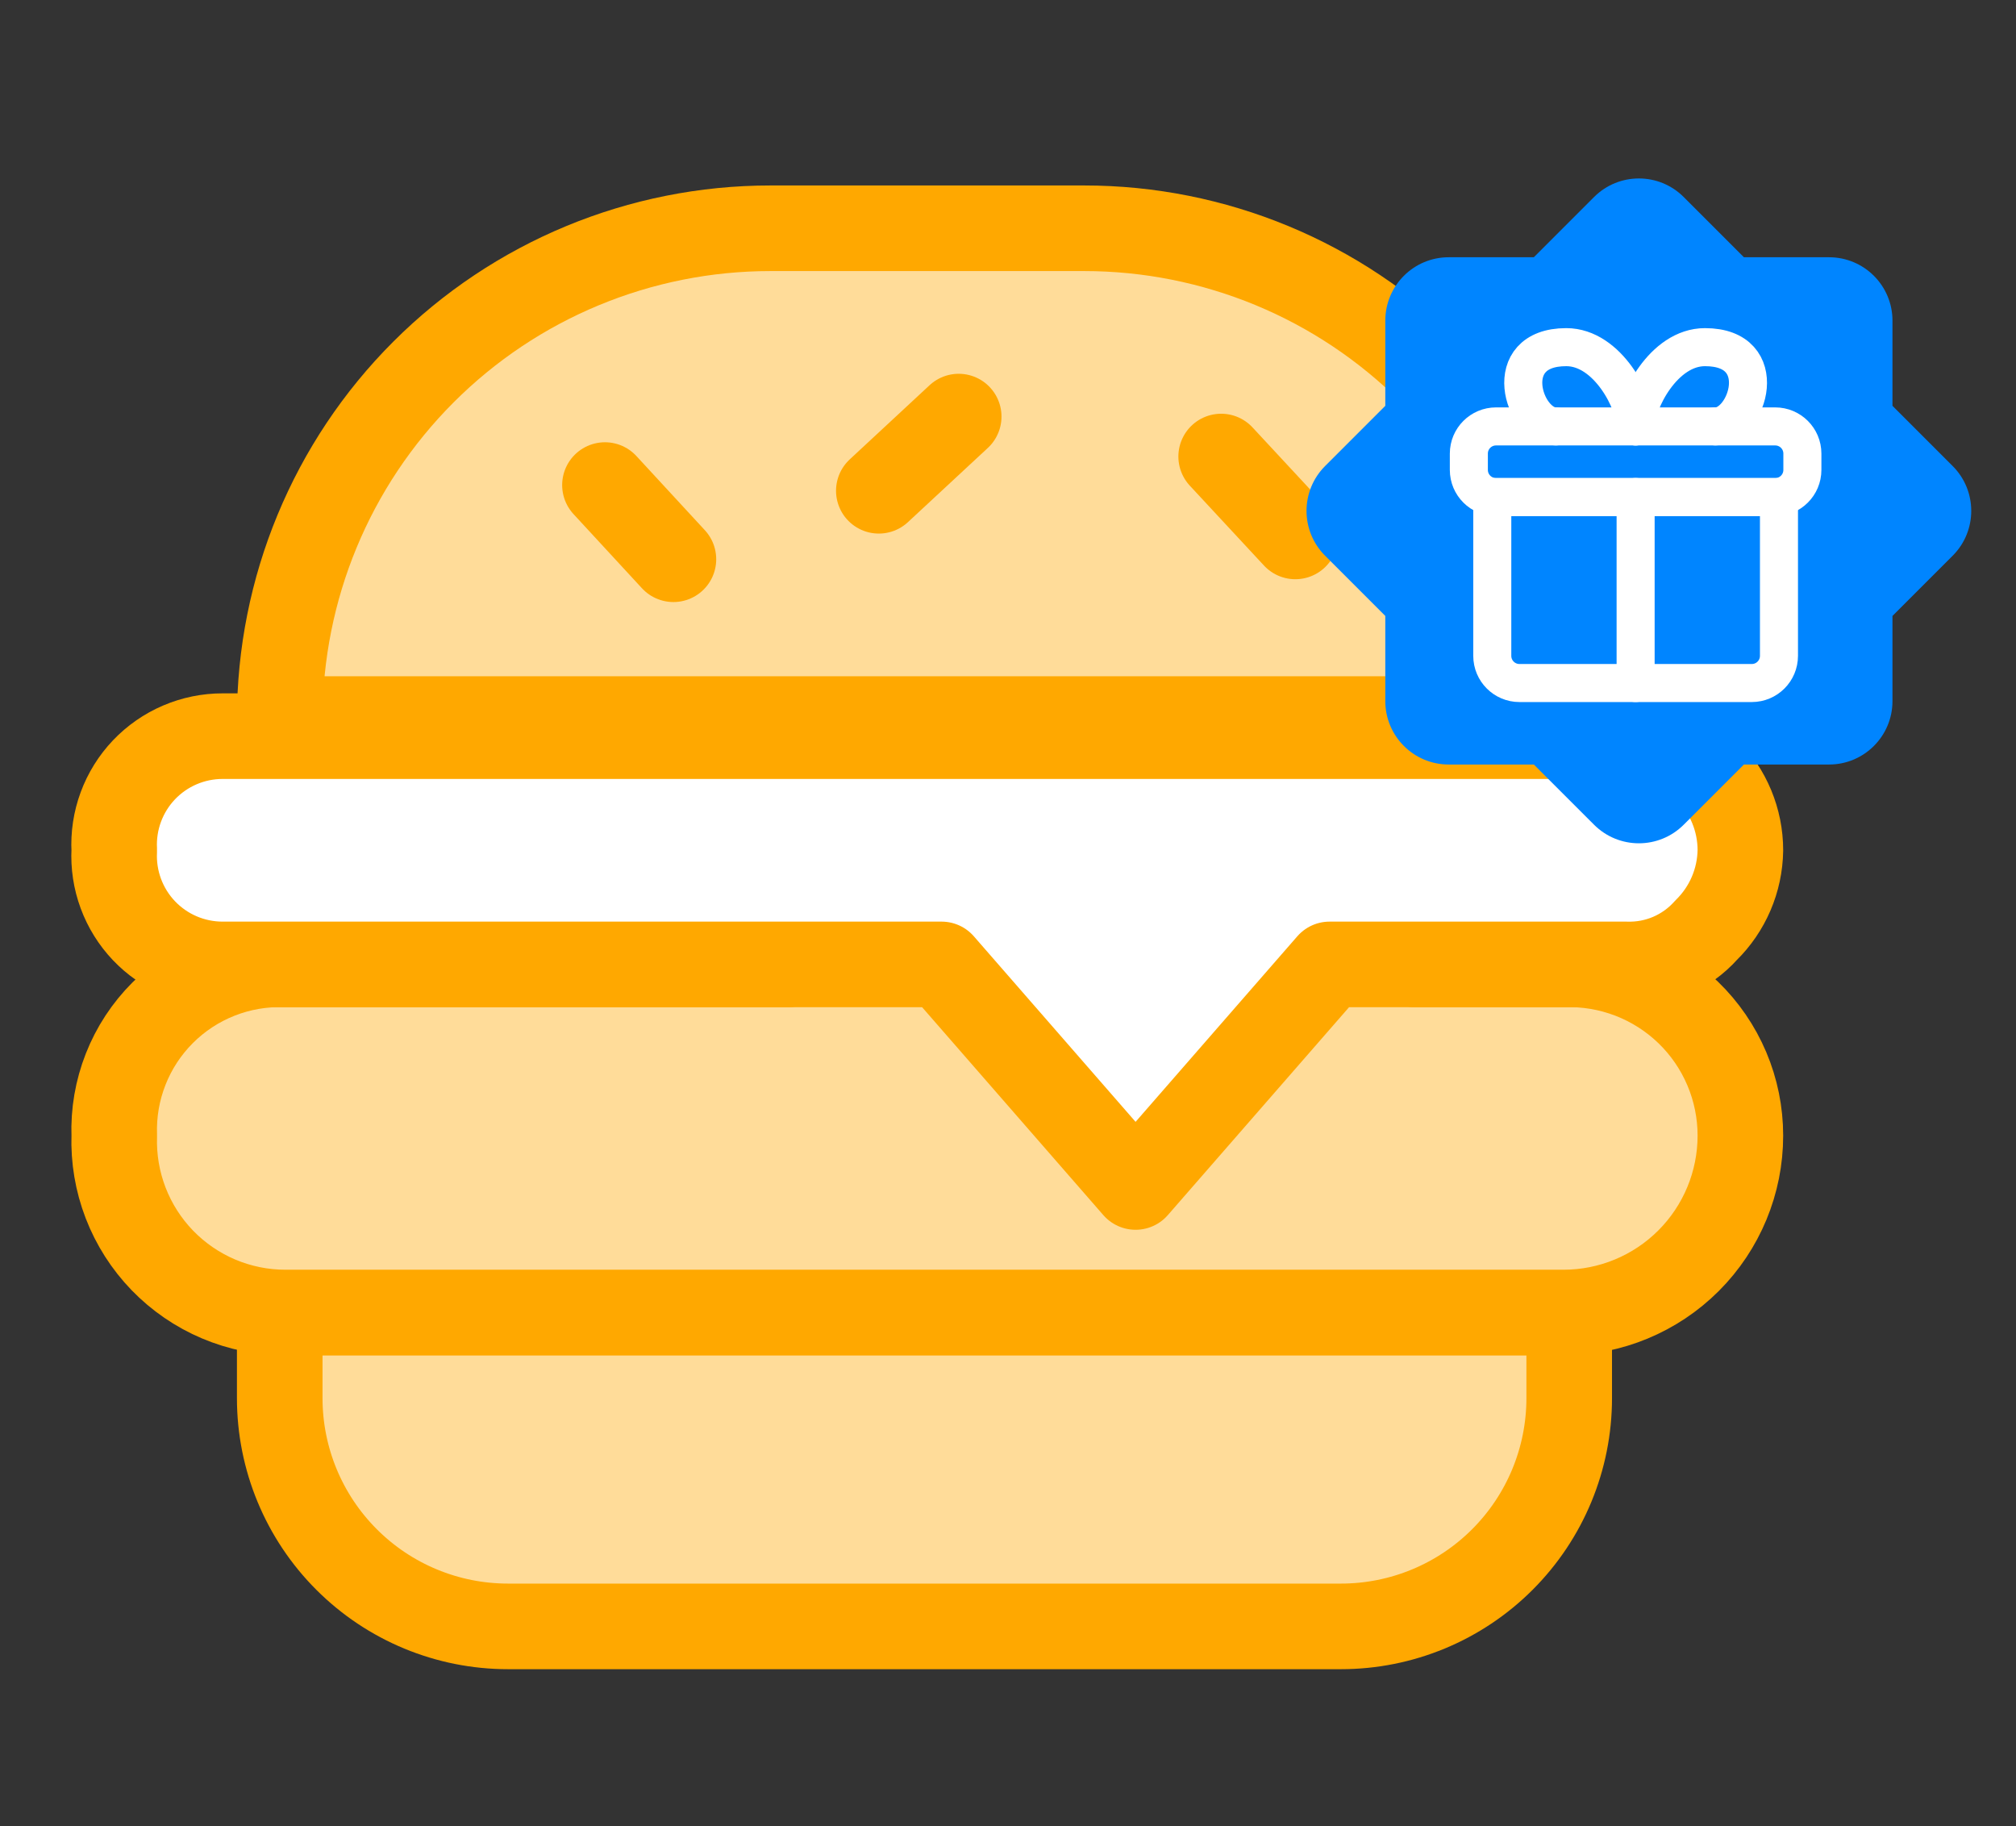 <svg width="106" height="96" viewBox="0 0 106 96" fill="none" xmlns="http://www.w3.org/2000/svg">
<rect x="0" y="0" width="106" height="96" fill="#333333" stroke="none"/>
<path d="M14.708 69H82.508V73.5C82.508 76.683 81.244 79.735 78.993 81.985C76.743 84.236 73.691 85.5 70.508 85.5H26.708C23.525 85.5 20.473 84.236 18.223 81.985C15.972 79.735 14.708 76.683 14.708 73.5V69Z" fill="#FFDC99" stroke="#FFA800" stroke-width="4.5" stroke-linecap="round" stroke-linejoin="round"/>
<path d="M74.408 50.7H82.208C83.415 50.66 84.617 50.863 85.744 51.297C86.871 51.731 87.899 52.388 88.767 53.227C89.635 54.067 90.324 55.073 90.795 56.185C91.266 57.297 91.508 58.492 91.508 59.7C91.508 62.166 90.528 64.532 88.784 66.276C87.04 68.02 84.674 69 82.208 69H15.008C13.8 69.001 12.605 68.758 11.493 68.287C10.381 67.816 9.375 67.126 8.535 66.259C7.696 65.391 7.039 64.363 6.605 63.236C6.171 62.109 5.968 60.907 6.008 59.7C5.966 58.507 6.17 57.318 6.608 56.207C7.045 55.096 7.706 54.087 8.551 53.243C9.395 52.398 10.404 51.737 11.515 51.3C12.626 50.862 13.815 50.658 15.008 50.7H41.408" fill="#FFDC99"/>
<path d="M74.408 50.7H82.208C83.415 50.66 84.617 50.863 85.744 51.297C86.871 51.731 87.899 52.388 88.767 53.227C89.635 54.067 90.324 55.073 90.795 56.185C91.266 57.297 91.508 58.492 91.508 59.7C91.508 62.166 90.528 64.532 88.784 66.276C87.04 68.02 84.674 69 82.208 69H15.008C13.8 69.001 12.605 68.758 11.493 68.287C10.381 67.816 9.375 67.126 8.535 66.259C7.696 65.391 7.039 64.363 6.605 63.236C6.171 62.109 5.968 60.907 6.008 59.7C5.966 58.507 6.17 57.318 6.608 56.207C7.045 55.096 7.706 54.087 8.551 53.243C9.395 52.398 10.404 51.737 11.515 51.3C12.626 50.862 13.815 50.658 15.008 50.7H41.408" stroke="#FFA800" stroke-width="4.5" stroke-linecap="round" stroke-linejoin="round"/>
<path d="M91.508 44.7C91.485 46.283 90.838 47.792 89.708 48.9C89.182 49.489 88.533 49.955 87.808 50.266C87.082 50.577 86.297 50.725 85.508 50.7H69.908L59.708 62.4L49.508 50.7H11.708C10.934 50.701 10.167 50.544 9.455 50.239C8.743 49.934 8.101 49.487 7.567 48.926C7.034 48.364 6.621 47.7 6.353 46.974C6.084 46.247 5.967 45.473 6.008 44.7C5.967 43.927 6.084 43.153 6.353 42.426C6.621 41.7 7.034 41.036 7.567 40.474C8.101 39.913 8.743 39.466 9.455 39.161C10.167 38.856 10.934 38.699 11.708 38.7H85.508C87.099 38.7 88.625 39.332 89.751 40.457C90.876 41.583 91.508 43.109 91.508 44.7Z" fill="white" stroke="#FFA800" stroke-width="4.5" stroke-linecap="round" stroke-linejoin="round"/>
<path d="M40.508 12H57.008C63.85 12 70.413 14.718 75.251 19.557C80.09 24.395 82.808 30.957 82.808 37.8H14.708C14.708 30.957 17.426 24.395 22.265 19.557C27.103 14.718 33.665 12 40.508 12Z" fill="#FFDC99" stroke="#FFA800" stroke-width="4.5" stroke-linecap="round" stroke-linejoin="round"/>
<path d="M31.808 25.5L35.408 29.4" stroke="#FFA800" stroke-width="4.5" stroke-linecap="round" stroke-linejoin="round"/>
<path d="M64.208 24L68.108 28.2" stroke="#FFA800" stroke-width="4.5" stroke-linecap="round" stroke-linejoin="round"/>
<path d="M46.208 25.8L50.408 21.9" stroke="#FFA800" stroke-width="4.5" stroke-linecap="round" stroke-linejoin="round"/>
<rect x="75.171" y="17.857" width="21" height="18" fill="white"/>
<path fill-rule="evenodd" clip-rule="evenodd" d="M88.528 10.358C87.227 9.056 85.116 9.056 83.814 10.358L80.648 13.524H76.171C74.33 13.524 72.838 15.016 72.838 16.857V21.334L69.672 24.5C68.371 25.802 68.371 27.913 69.672 29.214L72.838 32.38V36.857C72.838 38.698 74.33 40.191 76.171 40.191H80.648L83.814 43.356C85.116 44.658 87.227 44.658 88.528 43.356L91.694 40.191H96.171C98.012 40.191 99.505 38.698 99.505 36.857V32.38L102.671 29.214C103.972 27.913 103.972 25.802 102.671 24.5L99.505 21.334V16.857C99.505 15.016 98.012 13.524 96.171 13.524H91.694L88.528 10.358Z" fill="#0085FF"/>
<g clip-path="url(#clip0_12_1039)">
<path d="M93.537 34.478V26.132H78.463V34.478C78.463 35.267 79.103 35.907 79.892 35.907H92.108C92.897 35.907 93.537 35.267 93.537 34.478Z" stroke="white" stroke-width="2" stroke-linecap="round" stroke-linejoin="round"/>
<path d="M86 35.906V26.129" stroke="white" stroke-width="2" stroke-linecap="round" stroke-linejoin="round"/>
<path d="M94.768 23.845V24.704C94.768 25.493 94.129 26.132 93.34 26.132H78.66C77.871 26.132 77.231 25.493 77.231 24.704V23.845C77.231 23.056 77.871 22.417 78.66 22.417H93.34C94.129 22.417 94.768 23.056 94.768 23.845Z" stroke="white" stroke-width="2" stroke-linecap="round" stroke-linejoin="round"/>
<path d="M86 22.417C86 21.167 84.542 18.25 82.354 18.25C78.796 18.25 80.092 22.417 81.795 22.417" stroke="white" stroke-width="2" stroke-linecap="round" stroke-linejoin="round"/>
<path d="M86 22.417C86 21.167 87.458 18.25 89.646 18.25C93.205 18.25 91.908 22.417 90.205 22.417" stroke="white" stroke-width="2" stroke-linecap="round" stroke-linejoin="round"/>
</g>
<defs>
<clipPath id="clip0_12_1039">
<rect width="20" height="20" fill="white" transform="translate(76 17)"/>
</clipPath>
</defs>
</svg>
